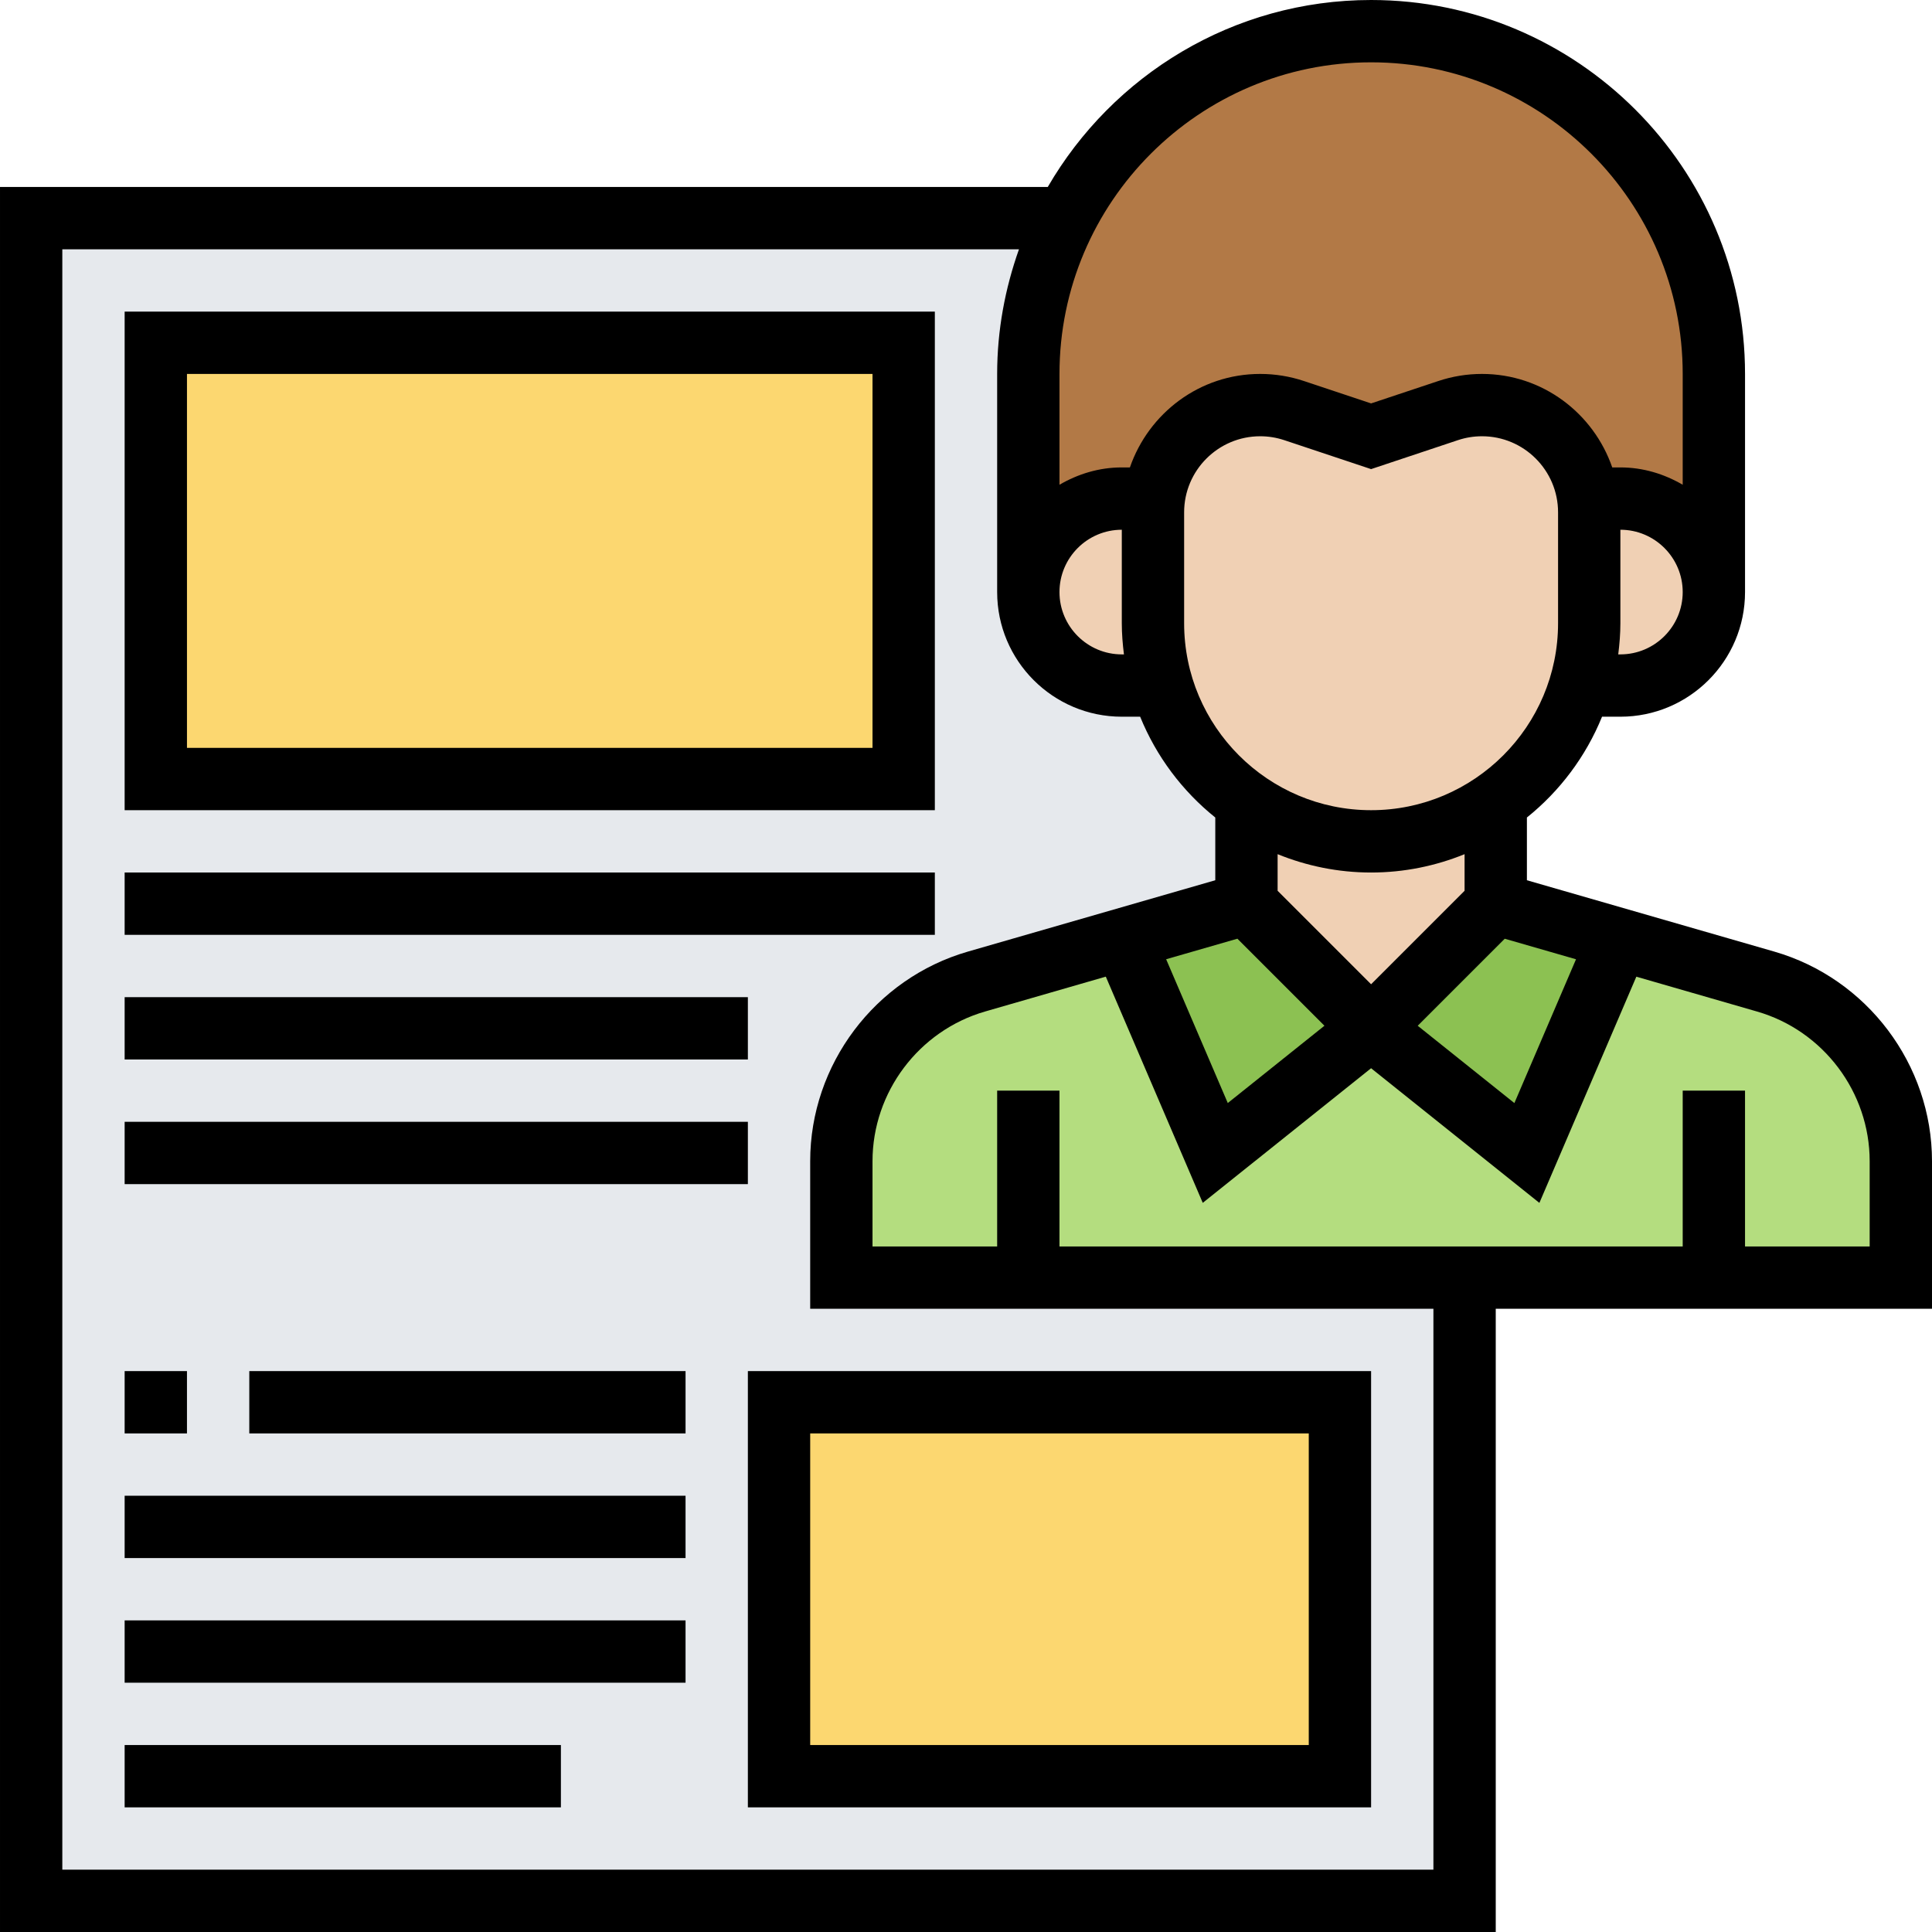 <svg height="496pt" viewBox="0 0 496 496" width="496pt" xmlns="http://www.w3.org/2000/svg"><path d="m264 328h-48v-29.922c0-20 12.48-37.758 30.961-44.797 1.199-.48 2.48-.883 3.758-1.281l37.762-10.879 31.52-9.121v-26.078c-2.719-1.844-5.281-4-7.602-6.32-6.477-6.48-11.438-14.562-14.078-23.602h-10.32c-6.641 0-12.641-2.719-16.961-7.039-4.32-4.32-7.039-10.32-7.039-16.961v-56c0-14.398 3.441-28 9.602-40h-265.602v432h368v-160zm0 0" fill="#e6e9ed"/><path d="m200 360h144v96h-144zm0 0" fill="#fcd770"/><path d="m40 88h192v112h-192zm0 0" fill="#fcd770"/><path d="m440 96v56c0-6.641-2.719-12.641-7.039-16.961-4.32-4.32-10.32-7.039-16.961-7.039h-8.238c-.801-6.238-3.602-11.762-7.84-15.922-4.961-5.039-11.844-8.078-19.441-8.078-2.961 0-5.922.48-8.719 1.441l-19.762 6.559-19.762-6.559c-2.797-.961-5.758-1.441-8.719-1.441-14 0-25.52 10.48-27.281 24h-8.238c-13.281 0-24 10.719-24 24v-56c0-14.398 3.441-28 9.602-40 14.559-28.48 44.16-48 78.398-48 24.32 0 46.32 9.84 62.238 25.762 15.922 15.918 25.762 37.918 25.762 62.238zm0 0" fill="#b27946"/><path d="m440 328h-224v-29.922c0-20 12.48-37.758 30.961-44.797 1.199-.48 2.48-.883 3.758-1.281l37.762-10.879 23.52 54.879 40-32 40 32 23.52-54.879 37.762 10.879c20.559 5.922 34.719 24.719 34.719 46.078v29.922zm0 0" fill="#b4dd7f"/><path d="m415.52 241.121-23.52 54.879-40-32 32-32zm0 0" fill="#8cc152"/><path d="m352 264-40 32-23.52-54.879 31.52-9.121zm0 0" fill="#8cc152"/><g fill="#f0d0b4"><path d="m320 205.922c22.559 9.52 27.199 10.078 32 10.078 11.922 0 22.961-3.68 32-10.078v26.078l-32 32-32-32zm0 0"/><path d="m416 128c6.641 0 12.641 2.719 16.961 7.039 4.32 4.32 7.039 10.32 7.039 16.961 0 13.281-10.719 24-24 24h-10.32c1.52-5.039 2.32-10.398 2.32-16v-28.48c0-1.199-.078-2.398-.238-3.52zm0 0"/><path d="m408 131.52v28.48c0 5.602-.801 10.961-2.32 16-3.68 12.32-11.359 22.801-21.68 29.922-9.039 6.398-20.078 10.078-32 10.078-4.801 0-9.441-.559-32-10.078-2.719-1.844-5.281-4-7.602-6.32-6.477-6.48-11.438-14.562-14.078-23.602-1.52-5.039-2.32-10.398-2.32-16v-28.48c0-1.199.078-2.398.238-3.52 1.762-13.52 13.281-24 27.281-24 2.961 0 5.922.48 8.719 1.441l19.762 6.559 19.762-6.559c2.797-.961 5.758-1.441 8.719-1.441 7.598 0 14.48 3.039 19.441 8.078 4.238 4.16 7.039 9.684 7.84 15.922.16 1.121.238 2.32.238 3.52zm0 0"/><path d="m296.238 128c-.16 1.121-.238 2.32-.238 3.52v28.48c0 5.602.801 10.961 2.32 16h-10.32c-6.641 0-12.641-2.719-16.961-7.039-4.32-4.32-7.039-10.32-7.039-16.961 0-13.281 10.719-24 24-24zm0 0"/></g><path d="m496 298.113c0-24.809-16.648-46.922-40.48-53.809l-63.52-18.32v-16.105c8.457-6.789 15.145-15.68 19.289-25.879h4.711c17.648 0 32-14.352 32-32v-56c0-52.938-43.062-96-96-96-35.441 0-66.383 19.352-83.008 48h-268.992v448h384v-160h112zm-91.391-51.84-15.824 36.918-24.816-19.848 22.344-22.344zm-28.609-17.586-24 24-24-24v-9.398c7.414 3.016 15.512 4.711 24 4.711s16.586-1.695 24-4.711zm-58.32 12.305 22.344 22.344-24.816 19.848-15.824-36.918zm82.32-80.992c0 26.473-21.527 48-48 48s-48-21.527-48-48v-28.473c0-10.766 8.762-19.527 19.527-19.527 2.105 0 4.176.336 6.176 1l22.297 7.434 22.297-7.434c1.992-.664 4.062-1 6.176-1 10.766 0 19.527 8.762 19.527 19.527zm16 8h-.551c.328-2.625.551-5.289.551-8v-24c8.824 0 16 7.176 16 16s-7.176 16-16 16zm-64-152c44.113 0 80 35.887 80 80v28.449c-4.727-2.754-10.145-4.449-16-4.449h-2.09c-4.812-13.922-17.91-24-33.445-24-3.832 0-7.609.617-11.242 1.832l-17.223 5.734-17.23-5.742c-3.625-1.207-7.41-1.824-11.242-1.824-15.535 0-28.633 10.078-33.449 24h-2.078c-5.855 0-11.273 1.695-16 4.449v-28.449c0-44.113 35.887-80 80-80zm-63.449 152h-.551c-8.824 0-16-7.176-16-16s7.176-16 16-16v24c0 2.711.223 5.375.551 8zm79.449 312h-352v-416h245.602c-3.562 10.023-5.602 20.77-5.602 32v56c0 17.648 14.352 32 32 32h4.711c4.145 10.199 10.832 19.09 19.289 25.879v16.105l-63.52 18.32c-23.832 6.879-40.48 29-40.48 53.809v37.887h160zm112-160h-32v-40h-16v40h-160v-40h-16v40h-32v-21.887c0-17.715 11.887-33.512 28.91-38.434l30.984-8.945 24.891 58.074 43.215-34.562 43.207 34.57 24.891-58.074 30.98 8.945c17.035 4.906 28.922 20.711 28.922 38.426zm0 0"/><path d="m192 464h160v-112h-160zm16-96h128v80h-128zm0 0"/><path d="m32 352h16v16h-16zm0 0"/><path d="m64 352h112v16h-112zm0 0"/><path d="m32 384h144v16h-144zm0 0"/><path d="m32 416h144v16h-144zm0 0"/><path d="m32 448h112v16h-112zm0 0"/><path d="m240 80h-208v128h208zm-16 112h-176v-96h176zm0 0"/><path d="m32 224h208v16h-208zm0 0"/><path d="m32 256h160v16h-160zm0 0"/><path d="m32 288h160v16h-160zm0 0"/></svg>